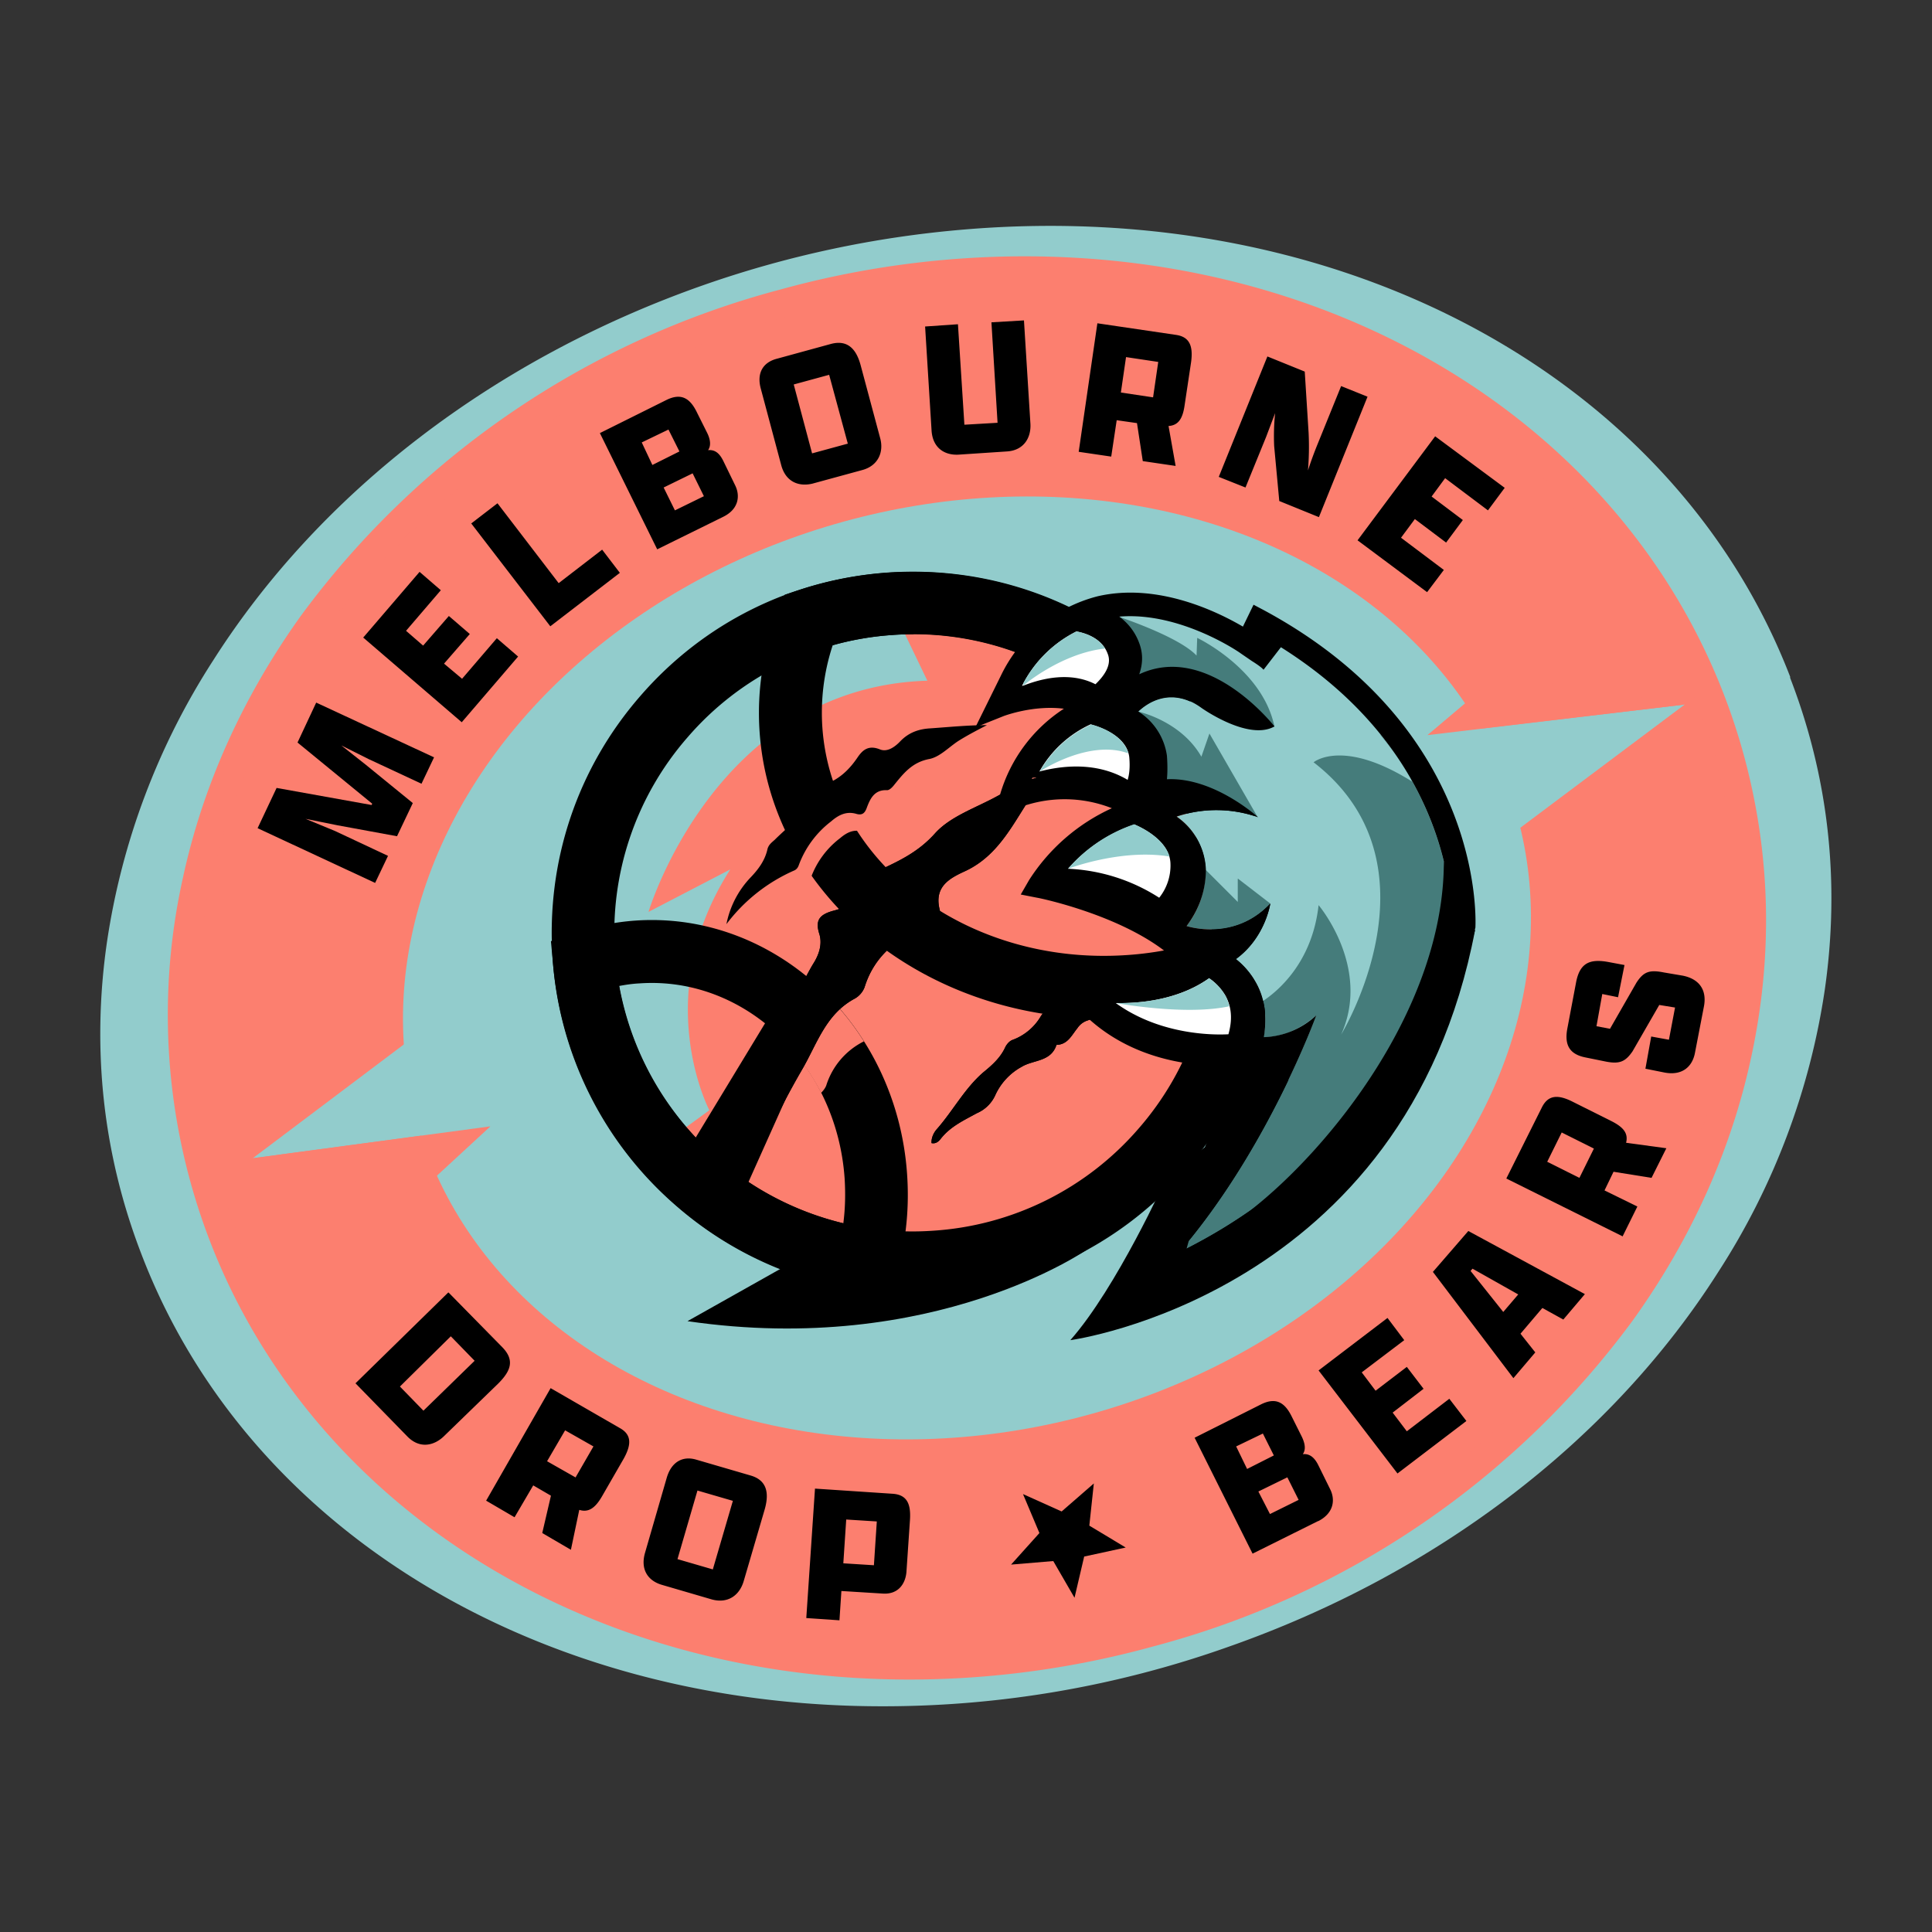 <svg id="Layer_1" xmlns="http://www.w3.org/2000/svg" viewBox="0 0 600 600">
  <rect x="0" y="0" width="600" height="600" fill="#333333" stroke="none"/>
  <defs>
    <style>
      .cls-1{fill:#fc7f6f}.cls-2{fill:#fff}.cls-4{fill:#92cccc}.cls-5{fill:#457c7b}
    </style>
  </defs>
  <path class="cls-4" d="M556 210.3c-35.8-93-139-149-256.8-139a327.2 327.2 0 0 0-80.6 17.2c-64.8 22.7-119 64.1-152.4 116.6a220.6 220.6 0 0 0-33 87.6c-4.8 33.3-1.2 66 10.8 97 33 86 123.7 140.2 230 140.2a320 320 0 0 0 107.3-18.4c64.8-22.7 119-64 152.4-116.6a220.6 220.6 0 0 0 33-87.5c4.8-33.4 1.2-66-10.8-97Z"/>
  <path class="cls-1" d="M282.5 521.6c-108.2 0-198-62.2-223.4-154.7a195.3 195.3 0 0 1-2.4-93.8c6.2-29 18.6-56.5 36.7-81.8a270.7 270.7 0 0 1 149-101.4 285.7 285.7 0 0 1 75.7-10.3c108.2 0 198 62.2 223.4 154.7 8.4 30.7 9.2 62.2 2.4 93.8-6.2 29-18.6 56.5-36.7 81.8a270.7 270.7 0 0 1-149 101.4 285.7 285.7 0 0 1-75.7 10.3Z"/>
  <path class="cls-1" d="M282.5 512.9c-104.2 0-190.6-59.6-215-148.3-8-29.3-8.8-59.4-2.3-89.6 6-27.8 18-54.2 35.4-78.6a261.9 261.9 0 0 1 144.1-98c24.2-6.6 48.8-10 73.4-10 104.2 0 190.6 59.6 215 148.2 8 29.3 8.8 59.5 2.3 89.7a212 212 0 0 1-35.3 78.6 261.9 261.9 0 0 1-144.2 98 278 278 0 0 1-73.4 10Z"/>
  <path d="m139.3 401.4 16.8 17.1c3.8 4 2.5 7.3-1.4 11.2L138 445.9c-3 3-7.5 4.2-11.4.3l-16.2-16.6 28.8-28.2Zm-7.8 36.7 15.9-15.5-7.4-7.6-15.8 15.6 7.3 7.5ZM151 466l20-34.9 21.5 12.4c3.6 2 3.7 5 1.2 9.5l-6.8 11.8c-2.1 3.6-4.2 5-7 4.1l-2.6 12.4-8.9-5.2 2.7-11.6-5.5-3.2-5.8 9.9-8.9-5.2Zm27.7-7.1 5.6-9.7-8.8-5-5.6 9.6 8.8 5Zm21.6 23.4 6.8-23.5c1.5-4.9 5-6.7 9.1-5.5l16.8 4.9c5 1.4 6 5.2 4.5 10.5l-6.5 22.2c-1.3 4.6-5 7.2-10 5.8l-15.4-4.5c-4.2-1.2-6.8-4.6-5.3-9.9Zm21.1 5 6.2-21.2-11-3.2-6.2 21.3 11 3.2Zm31.7-25 24.1 1.6c4.6.3 5.7 3.3 5.4 8.1l-1.1 16.2c-.3 3.6-2.5 7-7.3 6.7l-12.9-.8-.6 9.1-10.3-.7 2.7-40.2Zm18.3 23.8.9-13.6-9.5-.6-.9 13.6 9.5.6Zm137.9-13.7L389 482.5l-18-36 20.7-10.4c4.7-2.3 7.4-.4 9.5 3.9l3.1 6.2c1 2.1 1.3 4 .3 5.4 2.2-.2 3.7 1.1 4.9 3.6l3.6 7.3c1.6 3.2 1.2 7.4-3.7 9.9ZM395.6 452l-3.4-6.8-8.3 4 3.4 7 8.3-4.2Zm7.7 13.8-3.5-7-9 4.4 3.6 7 8.9-4.4Zm6.2-40.2 21.4-16.3 5.2 6.9-13.2 10 4.3 5.7 9.7-7.4 5.2 6.8-9.6 7.4 4.4 5.8 13.2-10.1 5.3 6.9-21.4 16.3-24.5-32Zm69.5-19.4-6.8 8 4.6 5.8-6.8 8-25-33 11-12.7 36.2 19.6-6.7 7.9-6.5-3.6Zm-12.2 1.3 4.7-5.5-14.2-8-.6.7 10.2 12.8ZM504 384l-36.2-18 11-22c1.9-3.9 4.9-4.2 9.5-1.9l12 6c4 2 5.4 3.9 4.7 6.8l12.5 1.7-4.6 9.2-11.8-1.9-2.8 5.8 10.2 5-4.6 9.3Zm-9-27.3-10-5-4.5 9.1 10 5 4.5-9.1Zm27.6-53.7c5 1 7.5 4.3 6.6 9.4l-2.8 14.5c-.8 4.4-4 7.2-9.4 6.2l-6-1.2 1.8-10 5.5 1 1.9-10-4.9-.8-8.3 14.4c-2.2 3.2-4 4-8.2 3.2l-6.4-1.3c-5.1-1-6.5-4-5.7-8.7l2.8-14.8c1.2-6 4.4-7.2 10.2-6.1l4.8.9-2 10-4.9-1-1.8 10 4.2.8 8.2-14.3c2.2-3.4 4-4.1 8.5-3.2l5.9 1Zm-408-67.2-8.6-4.3 7.6 6 14.6 11.9-4.9 10.3-18.5-3.4-9.9-2 9.2 3.8 16.4 7.7-4 8.4-36.5-17 5.9-12.5 29.5 5.3.2-.4-23.2-19 5.8-12.4 36.6 17-3.9 8.2-16.3-7.6Zm-1.8-37.8 17.5-20.4 6.6 5.7-10.8 12.6 5.3 4.6 8-9.2 6.5 5.6-8 9.2 5.6 4.7 10.8-12.6 6.6 5.7-17.5 20.4-30.6-26.3Zm33.5-35.4 8.2-6.3 19 24.8 13.5-10.4 5.5 7.2-21.6 16.6-24.6-32Zm78.3-2.1-20.5 10.1-17.8-36.1 20.7-10.3c4.7-2.3 7.4-.4 9.5 4l3.1 6.2c1 2 1.3 4 .3 5.4 2.2-.2 3.6 1 4.8 3.5l3.6 7.4c1.6 3.2 1.2 7.4-3.7 9.8ZM211 140.2l-3.4-6.8-8.3 4 3.3 7 8.4-4.2Zm7.6 13.9-3.5-7.1-9 4.4 3.5 7.1 9-4.4Zm24-9.7-6.3-23.6c-1.4-5 .7-8.3 5-9.4l16.8-4.6c5-1.3 7.8 1.4 9.2 6.7l6 22.4c1.3 4.5-.6 8.8-5.6 10.1l-15.4 4.2c-4.2 1-8.3-.5-9.7-5.8Zm20.7-6.6-5.8-21.4-11 3 5.7 21.4 11-3ZM318 99.5l2 32c.3 4.6-2.2 8.4-7.3 8.7l-15.1 1c-4.4.2-8-2.2-8.3-7.6l-2-32.2 10.2-.7 2 31.2 10.3-.6-1.9-31.2 10.2-.6Zm17 40.8 5.8-39.9 24.4 3.6c4.2.6 5.4 3.4 4.7 8.5l-2 13.3c-.6 4.3-2 6.3-5 6.5l2.2 12.4-10.2-1.5-1.8-11.8-6.3-.9-1.7 11.3-10.2-1.5Zm23.1-16.9 1.6-11-10-1.5-1.6 11 10 1.5Zm39.2 32.3-1.6-17.2a70 70 0 0 1 .3-10.2l-2.8 7.4-6.4 15.7-8.3-3.3 15.1-37.4 11.6 4.7 1.2 19c.2 4.2.1 8.1-.2 11.7 1-3.1 2.1-6 3-8.2l7.3-18 8.2 3.3-15.1 37.4-12.3-5Zm48.4-20.2 21.6 16-5.2 7-13.3-10-4.2 5.7 9.7 7.3-5.2 7-9.7-7.3-4.3 5.8 13.3 10-5.2 6.9-21.6-16.1 24.1-32.3Z"/>
  <ellipse class="cls-4" cx="300.3" cy="300.6" rx="177.3" ry="143.8" transform="rotate(-15.4 300.3 300.6)"/>
  <path d="M362.1 366s-15.3 33.9-29.7 50.2c0 0 104.2-14 125.7-127.4"/>
  <circle class="cls-1" cx="283.6" cy="289.7" r="102.5"/>
  <path class="cls-4" d="m288 211.4-11.5-23.9-20.8 3.6a102.5 102.5 0 0 0-50.5 164.7l15.1-11s-18.7-35.5 6.5-74.8l-25.4 13.2s20.8-69.8 86.6-71.8Z"/>
  <path d="M283.4 402c-27 0-53-9.7-73.5-27.6a111.5 111.5 0 0 1-38.3-77c-2-29.8 7.6-58.7 27.3-81.3 19.7-22.7 47-36.2 76.9-38.3 29.9-2 58.8 7.6 81.4 27.3 22.6 19.7 36.2 47 38.3 76.9 2 30-7.6 58.8-27.3 81.4a111.5 111.5 0 0 1-84.8 38.6Zm.3-205c-2.2 0-4.4 0-6.5.2a92.1 92.1 0 0 0-63.6 31.7A92.1 92.1 0 0 0 191 296a92.1 92.1 0 0 0 31.6 63.6 92.2 92.2 0 0 0 67.3 22.6 92.1 92.1 0 0 0 63.6-31.6 92.1 92.1 0 0 0 22.6-67.3 92.1 92.1 0 0 0-31.6-63.6 92 92 0 0 0-60.8-22.8Z"/>
  <path d="m276.8 402.1-8.6-1.2a112.6 112.6 0 0 1-96.4-101l-.7-7.6 7.2-2.5a74 74 0 0 1 19-3.9c43.3-3 81.2 32.3 84.4 78.7.7 10-.2 19.7-2.7 29.2l-2.2 8.3Zm-84.5-96a93 93 0 0 0 69.6 73.8c.6-4.6.7-9.2.4-14-2.5-35.6-31-62.8-63.7-60.5-2.1.1-4.2.4-6.3.8Z"/>
  <path class="cls-1" d="M257 309.2c-.6.5-1 1-1.2 1.9-.5 4.5-3.9 5.9-7.3 6.8-3.5 1-4.5 2.4-3.4 5.9l.2 1.4c3.8 4.2 7 9 9.7 14.2.7-.7 1.3-1.5 1.6-2.3a23 23 0 0 1 11.7-13.7 82 82 0 0 0-11.3-14.2Z"/>
  <path d="M342.8 316.3c-56.3 0-103.4-38.5-106.9-89-.9-13.1 1.2-26 6.1-38.4l1.7-4.2 4.3-1.4a112.4 112.4 0 0 1 147.4 115.6l-.5 6-5.5 2.2a121.2 121.2 0 0 1-46.6 9.2Zm-84.2-115.9a66.9 66.9 0 0 0-3.2 25.6c3 42.3 45.4 74 94.6 70.6 9-.6 17.9-2.4 26.3-5.3 0-2.7 0-5.3-.2-8a92.2 92.2 0 0 0-31.6-63.5 92.2 92.2 0 0 0-67.3-22.6c-6.3.4-12.6 1.5-18.6 3.2Z"/>
  <path class="cls-5" d="M368.5 387.8c5.6-2.9 12.4-6.7 19.7-11.8 29.1-19 64.7-63.5 60.2-108.4a99.6 99.6 0 0 0-19.6-39.3l-26.5 2.2 5.8 27.8-18.7 45.8 1 1.7a24.5 24.5 0 0 1 2 16.3c3.5 0 9.8-1 16.4-6.8 0 0-14 38.6-39.6 70l-.7 2.5Z"/>
  <path class="cls-4" d="M408 236.7s9-7.5 30.5 6c-1.6-4.4-8-12.4-12.2-17.3l-.5-.7-14-16.1c-5.2-1.6-9.4-4.6-14-7.5l-5 6.3c-1-1-2.1-7.3-3.5-8.3l-2.2 5.1-1.8-1.2c-.2-.2-18.7-13-37.7-11.4 2.6 2 5 4.6 6.4 8.5 1.2 3.3.9 6.5-.2 9.4 21.5-10.1 42 16.2 42 16.2-8 4.6-22.6-5.8-22.6-5.8-9.6-6.8-17-1.5-19.7 1.1 4.2 3 8.1 7.4 8.8 13.8a32 32 0 0 1 0 7.3c14.7-.8 28.4 11.7 28.4 11.7a39 39 0 0 0-25.3-.2 21 21 0 0 1 9 16.4 28 28 0 0 1-5.9 17.6c3.5 1 16 3.6 26-7 0 0-1.5 10.6-10.7 17.3a23.1 23.1 0 0 1 8.4 13c4.5-3 15.3-11.8 17.3-29.8 0 0 16.4 19.3 7 40.2 0 0 32.4-53-8.6-84.6Z"/>
  <path class="cls-5" d="M384.4 272.9v7.2l-10-10a28 28 0 0 1-5.9 17.5c3.5 1 16 3.6 26-7l-10-7.7ZM353.5 221s13.2 2.8 19.6 14l2.5-7.2 15 26-12.2-5.2-19.4-2.8-2-16.5m-9.4-37.7s18.5 6.1 24 12l.2-5.5s20.3 9.6 24 27.6l-23.5-9.3-10.2-5-9.5 3-3.8-14.3"/>
  <path d="m458 288.8.2-.7c0-.6 3.8-61-65.5-98.5l-3.4-1.8-3.3 6.8c-7.7-4.5-26.4-13.8-45.2-9.4a46 46 0 0 0-30 24.7l-7.9 16 9-3.6c.1 0 9-3.4 18.5-2.2a47.6 47.6 0 0 0-19.8 26.6l-2.2 7.7 7.3-3.3a40 40 0 0 1 29.6-.1 60 60 0 0 0-25.7 22.3l-2.6 4.5 5.1 1c.3 0 28.8 5.8 43.3 19.7a111 111 0 0 1-28.7 8.3l-6.8 1 4.7 5.1c15.7 17.2 37.8 18.5 48 18-3 11.7-12.3 42.2-31 64.5l-8 9.6 12-3.7c.7-.2 79.1-25 102.5-112.5Zm-9.6-21.2c0 45.3-35.5 89.2-60.2 108.4-8.3 5.8-16 10-22 12.9 27.5-31.9 42.6-73.6 42.6-73.6a25.2 25.2 0 0 1-16.3 6.8c1-6 .4-11.5-2.1-16.3a25.4 25.4 0 0 0-6.6-8c9.2-6.6 10.7-17.2 10.7-17.2-10 10.6-22.6 8-26 7 3-4 6-9.8 6-17.6a21 21 0 0 0-9.1-16.4 39 39 0 0 1 25.3.2S377 241.3 362.4 242c.2-2.1.2-4.6 0-7.3a19.4 19.4 0 0 0-9-13.8c2.9-2.6 10.2-8 19.8-1 0 0 14.5 10.3 22.6 5.7 0 0-20.5-26.3-42-16.2 1-2.9 1.3-6 .1-9.4a17.7 17.7 0 0 0-6.3-8.5c19-1.6 37.5 11.2 37.7 11.4l3.5 2.4s2.8 1.7 3.6 2.7l5.4-7c34 21.4 46.2 48.4 50.6 66.5Zm-128-25.7.3-.4h2.4c-1 0-1.8.3-2.7.4Z"/>
  <path class="cls-2" d="M352.2 256c2.8 1.2 11.1 5.3 11.3 12.2a16 16 0 0 1-3.5 10.6 56.7 56.7 0 0 0-28.3-9 47.3 47.3 0 0 1 20.5-13.7Zm-13.4-31c2.7.7 11.1 3.5 11.9 10.1.3 3.2 0 5.5-.5 7.1-10.4-6.2-22-4-27.4-2.6a35 35 0 0 1 16-14.7Zm-4.5-28.9c2.1.4 8 1.8 9.8 7.2 1.2 3.4-1.4 6.8-3.9 9.2-7.8-4-16.7-1.8-22.3.4l-.5.1a37.8 37.8 0 0 1 16.9-16.9Zm12.1 115.4c7 .2 19.4-.8 29.1-7.7a17 17 0 0 1 5 5.3c2 3.5 2.3 7.5 1 12.1-5.4.3-21.6 0-35-9.7Z"/>
  <path class="cls-4" d="M381.8 312.6c-.3-1.2-.7-2.4-1.3-3.5a17 17 0 0 0-5-5.3c-9.8 7-22 7.8-29 7.7 0 0 21.6 4 35.3 1Zm-47.5-116.5a38 38 0 0 0-16.5 16.1v.7s11.7-10 25.4-11.5c-2.4-3.8-7-5-9-5.3Zm28.9 69.9c-1.7-5.6-8.5-9-11-10a47 47 0 0 0-20.5 13.8s16.4-6.3 31.5-3.8Zm-12.8-32c-1.5-5.8-9-8.4-11.5-9a35 35 0 0 0-16 14.6s15.3-10.2 27.6-5.6Z"/>
  <path d="M338 387.8s-47.8 33.7-124.5 22.5l32-18"/>
  <path class="cls-1" d="M231.7 288.9c1-5 3.3-9.3 6.8-13a17 17 0 0 0 4.6-7.7c.3-1.3 1.2-2 2-2.8 4-4 8.7-7.2 11-12.6a4.7 4.7 0 0 1 2.8-2.6c4-1.4 6.8-4 9.1-7.5 1.4-2 3.1-3.6 6.2-2.4 2.2.9 4.3-.6 5.8-2.2a12 12 0 0 1 8.4-3.6c5.2-.4 10.3-.9 15.7-1l-7.7 4.4c-2.8 1.7-5.3 4.6-8.2 5-5 1-7.3 4.2-10 7.5-.4.6-1.2 1.3-1.8 1.2-3.6 0-4.8 2.5-5.8 5.2-.5 1.4-1.2 1.9-2.7 1.5-2.8-.9-5 .3-7 2a27 27 0 0 0-9 12.1c-.3.8-.7 1.4-1.5 1.7-7.7 3-13.3 8.6-18.6 14.8Z"/>
  <path d="M353.4 307c-5.7 2.7-9.7 8-15.9 10a6 6 0 0 0-2.9 2.3c-1.8 2.2-3 5.1-6.5 5.2-1.7 5.3-7.2 4.6-10.8 6.8a19 19 0 0 0-8.2 8.8 11 11 0 0 1-5.7 5.6c-4 2.2-8.2 4.1-11.2 7.9-.6.8-1.5 1.7-2.9 1.4-.1-1.7.7-3.3 1.7-4.4 5-5.7 8.6-12.6 14.4-17.6 2.7-2.2 5.3-4.5 6.8-7.8.5-1 1.4-2 2.4-2.3a17 17 0 0 0 8.7-7.4c1-1.5 2.3-2.7 4.6-1.9 1.5.6 3.3.2 4.2-1 3.4-4.4 8.4-4.6 13.2-5.3l7.6-1.5.5 1.2Z"/>
  <path d="M353.4 307c-5.7 2.7-9.7 8-15.9 10a6 6 0 0 0-2.9 2.3c-1.8 2.2-3 5.1-6.5 5.2-1.7 5.3-7.2 4.6-10.8 6.8a19 19 0 0 0-8.2 8.8 11 11 0 0 1-5.7 5.6c-4 2.2-8.2 4.1-11.2 7.9-.6.8-1.5 1.7-2.9 1.4-.1-1.7.7-3.3 1.7-4.4 5-5.7 8.6-12.6 14.4-17.6 2.7-2.2 5.3-4.5 6.8-7.8.5-1 1.4-2 2.4-2.3a17 17 0 0 0 8.7-7.4c1-1.5 2.3-2.7 4.6-1.9 1.5.6 3.3.2 4.2-1 3.4-4.4 8.4-4.6 13.2-5.3l7.6-1.5.5 1.2Zm-127.8 70.7c1.8-10.3 4.2-20 5-30 1-13.4 2.2-26.2 13.6-35.7 3.7-3.1 5.7-8.3 8.3-12.6 1.8-2.8 2.9-6 2-9.2-1.4-4.3-.1-6.1 4.1-7.3 4.2-1.1 8.4-2.8 9-8.4.3-2.4 2.9-3.2 4.9-4 6.5-3 12.6-5.8 17.8-11.6 4.8-5.4 12.8-8 19.5-11.7A106 106 0 0 1 326 240c-9.4 9.8-12.9 24.4-26.4 30.6-4.8 2.2-9.5 4.8-7.8 11.8.7 2.7-2.2 4.3-4.3 5.2-8.9 3.8-16 9.3-19 19a6.9 6.9 0 0 1-3 3.5c-9.2 4.9-11.8 14.3-16.6 22.4a258.6 258.6 0 0 0-18.3 38.7c-.9 2.3-2 4.7-5 6.5Z"/>
  <path d="M225.6 377.7c1.8-10.3 4.2-20 5-30 1-13.4 2.2-26.2 13.6-35.7 3.7-3.1 5.7-8.3 8.3-12.6 1.8-2.8 2.9-6 2-9.2-1.4-4.3-.1-6.1 4.1-7.3 4.2-1.1 8.4-2.8 9-8.4.3-2.4 2.9-3.2 4.9-4 6.5-3 12.6-5.8 17.8-11.6 4.8-5.4 12.8-8 19.5-11.7A106 106 0 0 1 326 240c-9.4 9.8-12.9 24.4-26.4 30.6-4.8 2.2-9.5 4.8-7.8 11.8.7 2.7-2.2 4.3-4.3 5.2-8.9 3.8-16 9.3-19 19a6.9 6.9 0 0 1-3 3.5c-9.2 4.9-11.8 14.3-16.6 22.4a258.6 258.6 0 0 0-18.3 38.7c-.9 2.3-2 4.7-5 6.5Z"/>
  <path d="m240.8 312.5-27.3 45 17.1 13.7 24.6-54.9-14.4-3.8zM225.6 287a29.1 29.1 0 0 1 7.5-14.5c2.4-2.5 4.4-5.2 5.2-8.6.3-1.5 1.3-2.2 2.3-3.1 4.4-4.4 9.7-8.1 12.3-14.2a5.2 5.2 0 0 1 3-2.9c4.5-1.5 7.7-4.5 10.3-8.3 1.6-2.4 3.4-4.1 7-2.7 2.3 1 4.7-.7 6.4-2.5 2.6-2.7 5.7-3.8 9.3-4 5.8-.4 11.6-1 17.6-1-2.9 1.5-5.8 3-8.7 4.8-3 1.9-5.8 5-9.1 5.7-5.5 1-8.2 4.6-11.2 8.3-.5.6-1.3 1.4-2 1.4-4-.2-5.3 2.7-6.4 5.7-.6 1.5-1.4 2.1-3 1.7-3.2-1-5.7.3-8 2.3a30.3 30.3 0 0 0-10 13.5c-.3.9-.8 1.5-1.6 1.8a53 53 0 0 0-20.9 16.6Z"/>
  <path class="cls-4" d="m139.7 313.6-61.2 46.1 82.7-11.1m293.3-121.7 68.7-8.1-60.3 45.2"/>
  <path class="cls-1" d="m78.5 359.7 73.8-9.9-23.2 21.4m394.1-152.4-79.9 9.5 21.9-18.5 58 9z"/>
  <path d="m329.7 469.4 10-8.7-1.4 13.1 11.3 6.8-12.9 2.8-3 12.8-6.6-11.4-13.1 1.1 8.8-9.8-5.1-12.1 12 5.4z"/>
</svg>
